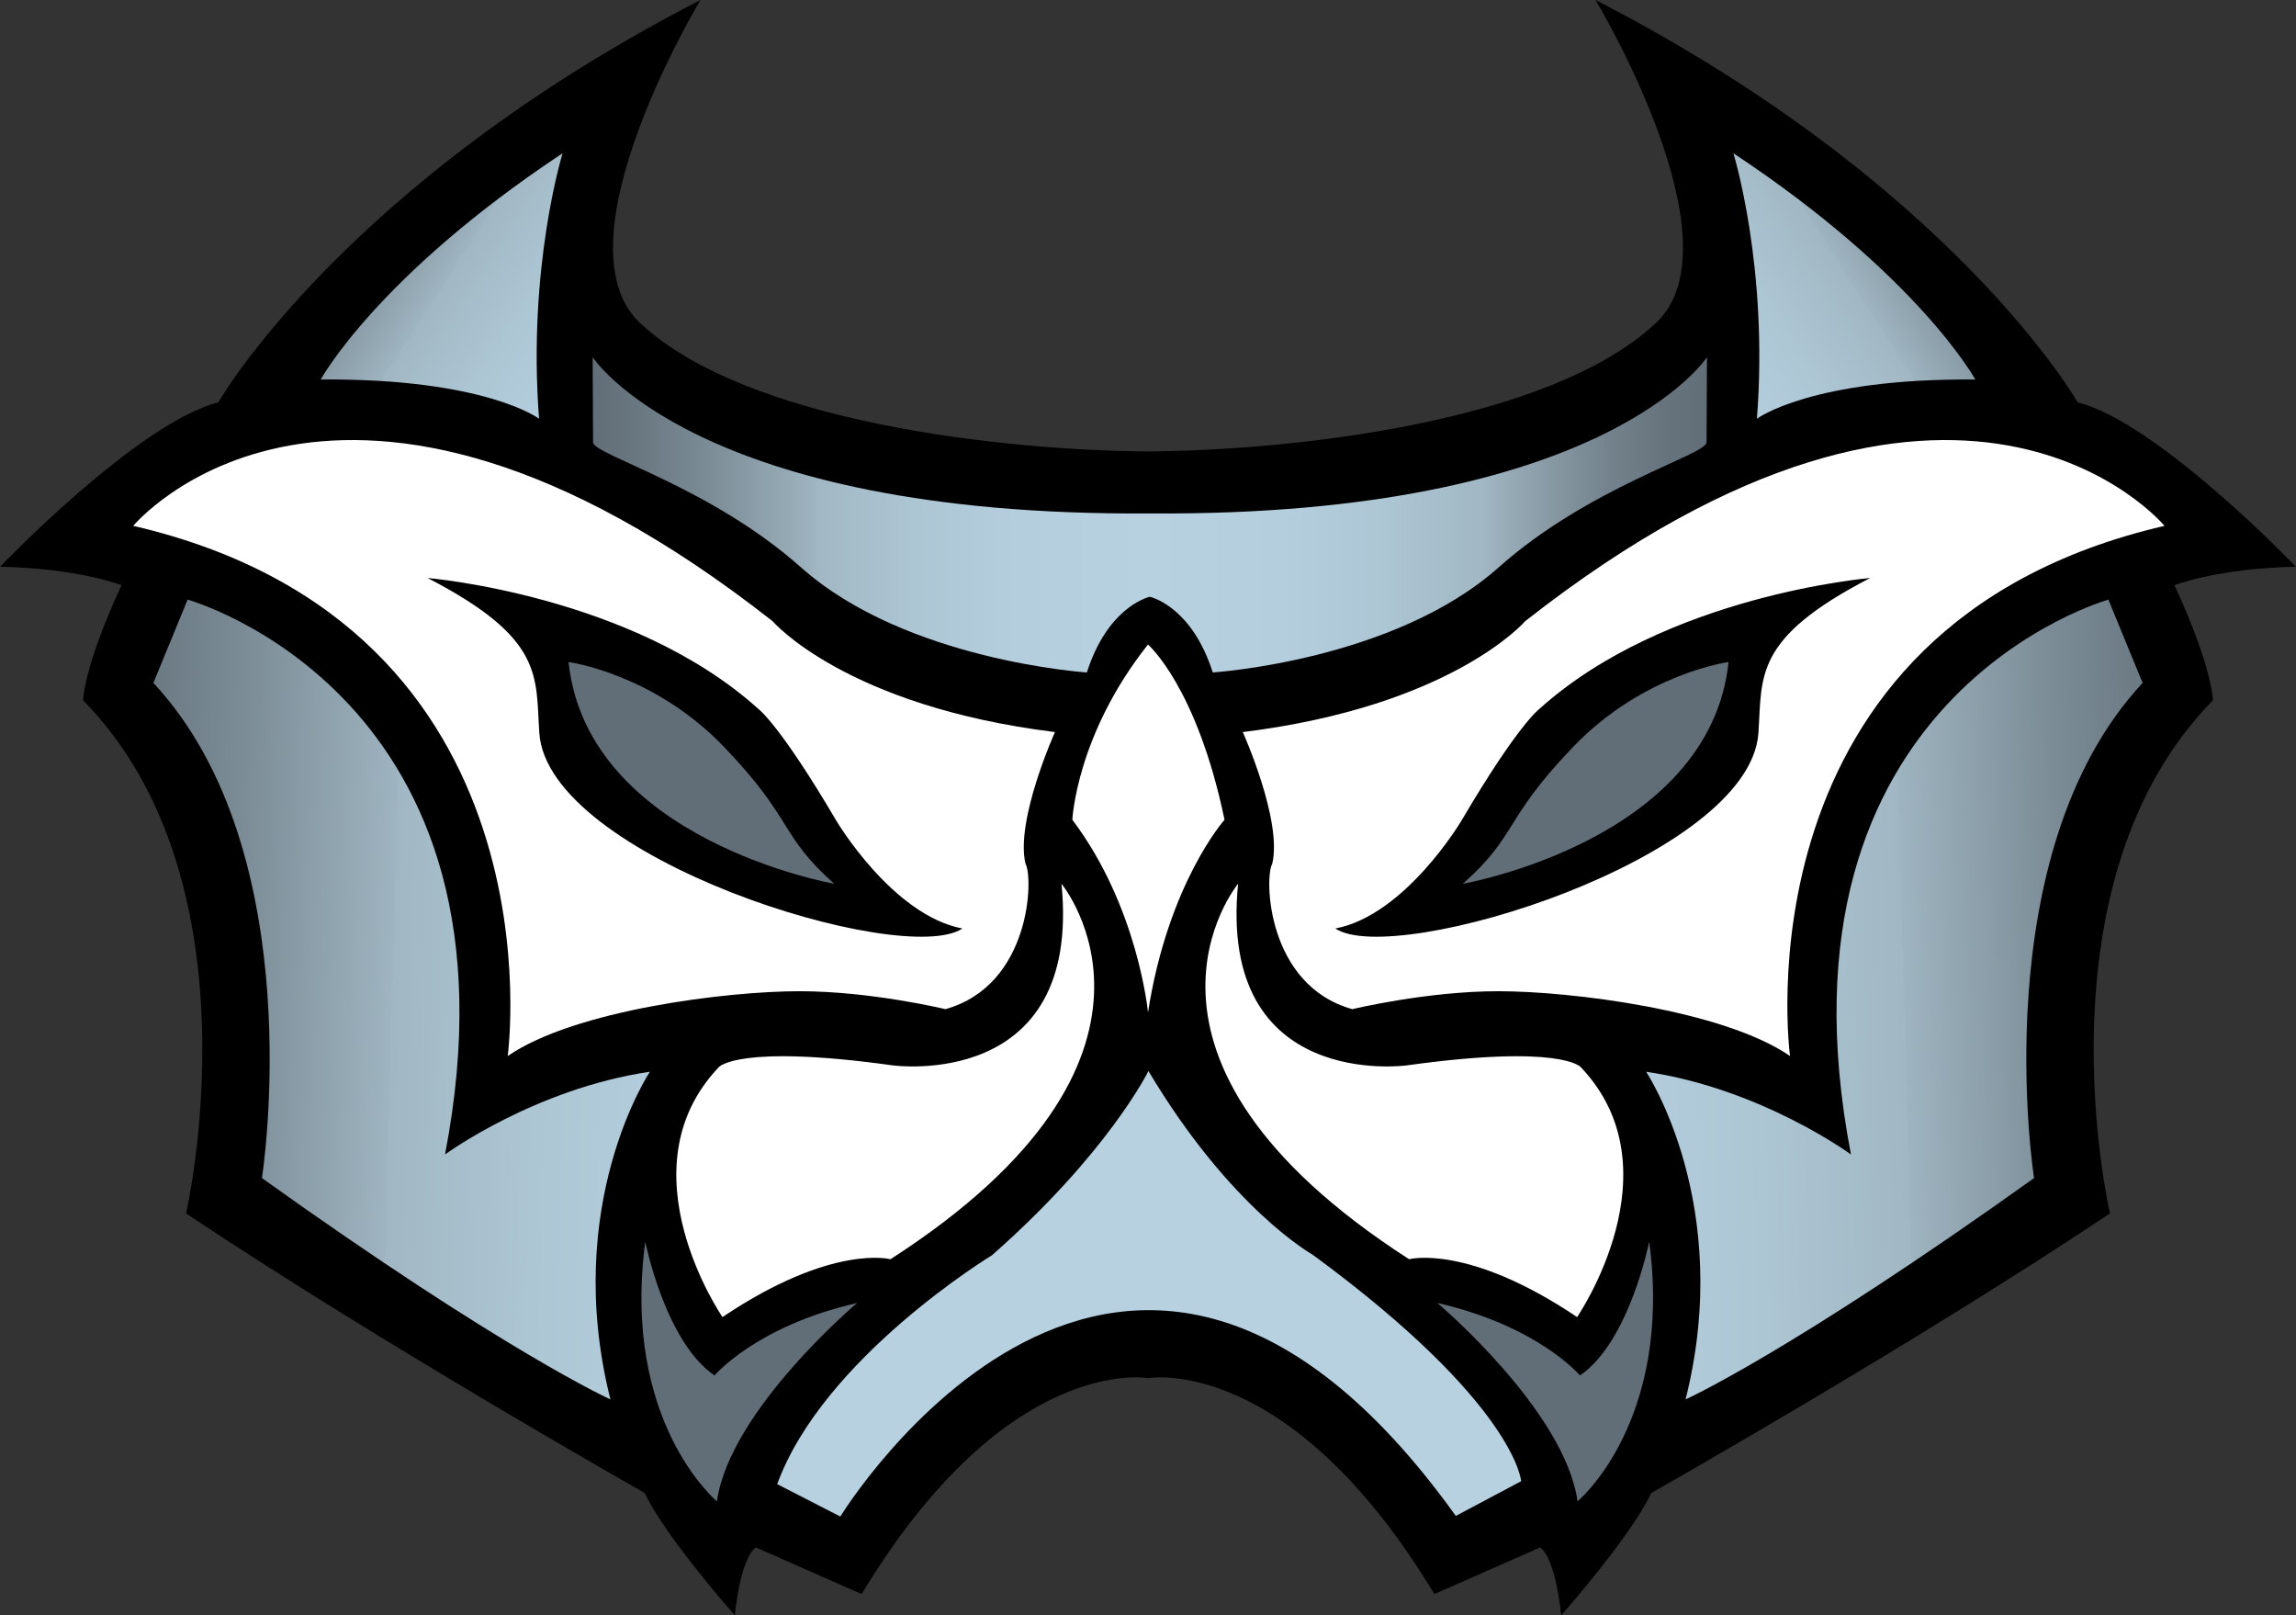 <svg xmlns="http://www.w3.org/2000/svg" xml:space="preserve" width="1000" height="703.334" style="clip-rule:evenodd;fill-rule:evenodd;stroke-linejoin:round;stroke-miterlimit:2" viewBox="0 0 1000 703.334"><rect x="0" y="0" width="1000" height="703.334" fill="#333333" stroke="none"/><path d="M500 600.081s-61.24-11.198-124.72 94.02l-46.04-20.304s-6.31 2.856-9.21 29.537c0 0-30.05-33.899-39.26-53.285 0 0-112.58-63.594-199.74-121.697 0 0 33.44-143.801-44.82-223.393 0 0 0-14.046 16.72-50.163 0 0-18.92-7.357-52.93-8.026 0 0 60.29-62.871 95.07-71.566 0 0 54.18-95.057 210.02-175.204 0 0-63.69 105.51-26.37 140.571 46.32 43.52 158.79 55.517 220.87 55.992v-.011l.23.013.18.001c61.99-.425 174.86-12.379 221.28-55.995C758.6 105.51 694.91 0 694.91 0c155.84 80.147 210.02 175.204 210.02 175.204 34.78 8.695 95.07 71.566 95.07 71.566-34.02.669-52.93 8.026-52.93 8.026 16.72 36.117 16.72 50.163 16.72 50.163-78.26 79.592-44.82 223.393-44.82 223.393-87.16 58.103-199.74 121.697-199.74 121.697-9.21 19.386-39.26 53.285-39.26 53.285-2.9-26.681-9.2-29.537-9.2-29.537l-46.05 20.304C561.24 588.883 500 600.081 500 600.081"/><path d="M314.67 573.473s-44.17-64.143-1.58-108.833c0 0 8.31-10.14 75.7-.756 0 0 82.5 11.472 73.53-79.072 0 0 62.53 75.27-74.49 163.483 0 0-25.38-6.916-73.16 25.178M686.89 573.473s44.17-64.143 1.58-108.833c0 0-8.31-10.14-75.7-.756 0 0-82.5 11.472-73.53-79.072 0 0-62.53 75.27 74.49 163.483 0 0 25.38-6.916 73.16 25.178" style="fill:#fff"/><path d="M281.04 540.631s8.67 43.705 30.17 58.273c0 0 18.04-21.505 62.09-31.564 0 0-55.5 46.814-61.05 86.368 0 0-41.62-34.535-31.21-113.077M718.3 540.631s-8.67 43.705-30.17 58.273c0 0-18.04-21.505-62.09-31.564 0 0 55.5 46.814 61.05 86.368 0 0 41.62-34.535 31.21-113.077" style="fill:#626e77"/><path d="M366 660.328s123.34-202.002 268.06-.272l28.47-15.115s-2.33-33.651-90.82-98.624c0 0-35.69-19.865-71.52-79.987 0 0-17.45 35.663-68.13 80.214 0 0-73.51 44.588-93.55 99.683z" style="fill:#b7d1e1"/><path d="M500.79 259.839c-2.23.568-18.67 5.616-27.42 32.957 0 0-78.73-5.051-124.44-45.691-39.58-35.199-89.61-48.777-90.63-54.386l-.18-37.207s44.71 69.369 242.42 68.053v-.003l.25.001.26-.001v.003c197.71 1.316 242.41-68.053 242.41-68.053l-.18 37.207c-1.01 5.609-51.04 19.187-90.63 54.386-45.7 40.64-124.44 45.691-124.44 45.691-8.74-27.341-25.18-32.389-27.42-32.957" style="fill:url(#a)"/><path d="M81.72 261.095s150.57 41.889 112.11 241.582c0 0 39.09-28.655 89.22-36.016 0 0-38.56 57.806-17.18 142.665 0 0-46.15-20.824-151.78-96.363 0 0 22.18-141.015-47.29-215.612z" style="fill:url(#b)"/><path d="M234.79 182.323s-23.35-17.653-95.1-17.083c0 0 24.49-44.986 105.35-98.514 0 0-15.38 49.541-10.25 115.597" style="fill:url(#c)"/><path d="M918.28 261.095s-150.57 41.889-112.11 241.582c0 0-39.09-28.655-89.22-36.016 0 0 38.56 57.806 17.18 142.665 0 0 46.15-20.824 151.78-96.363 0 0-22.18-141.015 47.29-215.612z" style="fill:url(#d)"/><path d="M765.21 182.323s23.35-17.653 95.1-17.083c0 0-24.49-44.986-105.35-98.514 0 0 15.38 49.541 10.25 115.597" style="fill:url(#e)"/><path d="M221.13 459.806s25.55-187.077-163.1-230.845c0 0 89.04-107.155 278.45 41.504 0 0 31.69 36.976 123 48.295 0 0-17.36 38.485-12.83 57.351 3.44 5.831 2.51 52.84-34.88 63.292 0 0-32.33-7.812-63.65-7.812-31.33 0-97.7 8.113-126.99 28.215m13.76-140.714c3.62 54.626 158.5 102.451 184.27 85.191-30.47-5.774-54.85-46.83-54.85-46.83-24.69-42.018-33.97-48.742-33.97-48.742-54.98-49.636-144.1-57.036-144.1-57.036 50.9 26.306 47 42.667 48.65 67.417M779.63 459.806s-25.55-187.077 163.1-230.845c0 0-89.04-107.155-278.45 41.504 0 0-31.69 36.976-123 48.295 0 0 17.36 38.485 12.83 57.351-3.44 5.831-2.51 52.84 34.88 63.292 0 0 32.33-7.812 63.65-7.812 31.33 0 97.7 8.113 126.99 28.215m-13.76-140.714c-3.62 54.626-158.5 102.451-184.27 85.191 30.47-5.774 54.85-46.83 54.85-46.83 24.69-42.018 33.97-48.742 33.97-48.742 54.98-49.636 144.1-57.036 144.1-57.036-50.9 26.306-47 42.667-48.65 67.417" style="fill:#fff"/><path d="M247.63 288.267s36.85 4.873 67.61 36.852 24.06 38.374 48.12 59.693c0 0-107.51-18.793-115.73-96.545M752.86 288.267s-36.85 4.873-67.61 36.852-24.06 38.374-48.12 59.693c0 0 107.51-18.793 115.73-96.545" style="fill:#626e77"/><path d="M500 440.833s-4.3-45.916-32.95-83.892c0 0 1.69-36.938 32.95-76.297 0 0 21.25 18.296 33.33 76.295 0 0-24.55 27.517-33.33 83.894" style="fill:#fff"/><defs><linearGradient id="a" x1="0" x2="1" y1="0" y2="0" gradientTransform="matrix(485.338 0 0 137.284 258.12 224.154)" gradientUnits="userSpaceOnUse"><stop offset="0" style="stop-color:#626e77;stop-opacity:1"/><stop offset=".04" style="stop-color:#697780;stop-opacity:1"/><stop offset=".11" style="stop-color:#7d8e98;stop-opacity:1"/><stop offset=".2" style="stop-color:#9eb4c0;stop-opacity:1"/><stop offset=".2" style="stop-color:#a1b7c3;stop-opacity:1"/><stop offset=".29" style="stop-color:#adc6d4;stop-opacity:1"/><stop offset=".38" style="stop-color:#b5cede;stop-opacity:1"/><stop offset=".5" style="stop-color:#b7d1e1;stop-opacity:1"/><stop offset=".62" style="stop-color:#b5cede;stop-opacity:1"/><stop offset=".71" style="stop-color:#adc6d4;stop-opacity:1"/><stop offset=".8" style="stop-color:#a1b7c3;stop-opacity:1"/><stop offset=".8" style="stop-color:#a0b6c2;stop-opacity:1"/><stop offset=".85" style="stop-color:#8b9da8;stop-opacity:1"/><stop offset=".91" style="stop-color:#74838d;stop-opacity:1"/><stop offset=".96" style="stop-color:#67747d;stop-opacity:1"/><stop offset="1" style="stop-color:#626e77;stop-opacity:1"/></linearGradient><linearGradient id="b" x1="0" x2="1" y1="0" y2="0" gradientTransform="rotate(1.981 -13700.119 985.003)scale(717.2)" gradientUnits="userSpaceOnUse"><stop offset="0" style="stop-color:#626e77;stop-opacity:1"/><stop offset=".04" style="stop-color:#697780;stop-opacity:1"/><stop offset=".11" style="stop-color:#7d8e98;stop-opacity:1"/><stop offset=".2" style="stop-color:#9eb4c0;stop-opacity:1"/><stop offset=".2" style="stop-color:#a1b7c3;stop-opacity:1"/><stop offset=".29" style="stop-color:#adc6d4;stop-opacity:1"/><stop offset=".38" style="stop-color:#b5cede;stop-opacity:1"/><stop offset=".5" style="stop-color:#b7d1e1;stop-opacity:1"/><stop offset=".62" style="stop-color:#b5cede;stop-opacity:1"/><stop offset=".71" style="stop-color:#adc6d4;stop-opacity:1"/><stop offset=".8" style="stop-color:#a1b7c3;stop-opacity:1"/><stop offset=".8" style="stop-color:#a0b6c2;stop-opacity:1"/><stop offset=".85" style="stop-color:#8b9da8;stop-opacity:1"/><stop offset=".91" style="stop-color:#74838d;stop-opacity:1"/><stop offset=".96" style="stop-color:#67747d;stop-opacity:1"/><stop offset="1" style="stop-color:#626e77;stop-opacity:1"/></linearGradient><linearGradient id="c" x1="0" x2="1" y1="0" y2="0" gradientTransform="scale(390.802)rotate(32.795 -.268 .636)" gradientUnits="userSpaceOnUse"><stop offset="0" style="stop-color:#626e77;stop-opacity:1"/><stop offset=".04" style="stop-color:#697780;stop-opacity:1"/><stop offset=".11" style="stop-color:#7d8e98;stop-opacity:1"/><stop offset=".2" style="stop-color:#9eb4c0;stop-opacity:1"/><stop offset=".2" style="stop-color:#a1b7c3;stop-opacity:1"/><stop offset=".29" style="stop-color:#adc6d4;stop-opacity:1"/><stop offset=".38" style="stop-color:#b5cede;stop-opacity:1"/><stop offset=".5" style="stop-color:#b7d1e1;stop-opacity:1"/><stop offset=".62" style="stop-color:#b5cede;stop-opacity:1"/><stop offset=".71" style="stop-color:#adc6d4;stop-opacity:1"/><stop offset=".8" style="stop-color:#a1b7c3;stop-opacity:1"/><stop offset=".8" style="stop-color:#a0b6c2;stop-opacity:1"/><stop offset=".85" style="stop-color:#8b9da8;stop-opacity:1"/><stop offset=".91" style="stop-color:#74838d;stop-opacity:1"/><stop offset=".96" style="stop-color:#67747d;stop-opacity:1"/><stop offset="1" style="stop-color:#626e77;stop-opacity:1"/></linearGradient><linearGradient id="d" x1="0" x2="1" y1="0" y2="0" gradientTransform="scale(-717.2 717.2)rotate(1.981 -19.8 -38.95)" gradientUnits="userSpaceOnUse"><stop offset="0" style="stop-color:#626e77;stop-opacity:1"/><stop offset=".04" style="stop-color:#697780;stop-opacity:1"/><stop offset=".11" style="stop-color:#7d8e98;stop-opacity:1"/><stop offset=".2" style="stop-color:#9eb4c0;stop-opacity:1"/><stop offset=".2" style="stop-color:#a1b7c3;stop-opacity:1"/><stop offset=".29" style="stop-color:#adc6d4;stop-opacity:1"/><stop offset=".38" style="stop-color:#b5cede;stop-opacity:1"/><stop offset=".5" style="stop-color:#b7d1e1;stop-opacity:1"/><stop offset=".62" style="stop-color:#b5cede;stop-opacity:1"/><stop offset=".71" style="stop-color:#adc6d4;stop-opacity:1"/><stop offset=".8" style="stop-color:#a1b7c3;stop-opacity:1"/><stop offset=".8" style="stop-color:#a0b6c2;stop-opacity:1"/><stop offset=".85" style="stop-color:#8b9da8;stop-opacity:1"/><stop offset=".91" style="stop-color:#74838d;stop-opacity:1"/><stop offset=".96" style="stop-color:#67747d;stop-opacity:1"/><stop offset="1" style="stop-color:#626e77;stop-opacity:1"/></linearGradient><linearGradient id="e" x1="0" x2="1" y1="0" y2="0" gradientTransform="scale(-390.802 390.802)rotate(32.795 -1.547 -3.712)" gradientUnits="userSpaceOnUse"><stop offset="0" style="stop-color:#626e77;stop-opacity:1"/><stop offset=".04" style="stop-color:#697780;stop-opacity:1"/><stop offset=".11" style="stop-color:#7d8e98;stop-opacity:1"/><stop offset=".2" style="stop-color:#9eb4c0;stop-opacity:1"/><stop offset=".2" style="stop-color:#a1b7c3;stop-opacity:1"/><stop offset=".29" style="stop-color:#adc6d4;stop-opacity:1"/><stop offset=".38" style="stop-color:#b5cede;stop-opacity:1"/><stop offset=".5" style="stop-color:#b7d1e1;stop-opacity:1"/><stop offset=".62" style="stop-color:#b5cede;stop-opacity:1"/><stop offset=".71" style="stop-color:#adc6d4;stop-opacity:1"/><stop offset=".8" style="stop-color:#a1b7c3;stop-opacity:1"/><stop offset=".8" style="stop-color:#a0b6c2;stop-opacity:1"/><stop offset=".85" style="stop-color:#8b9da8;stop-opacity:1"/><stop offset=".91" style="stop-color:#74838d;stop-opacity:1"/><stop offset=".96" style="stop-color:#67747d;stop-opacity:1"/><stop offset="1" style="stop-color:#626e77;stop-opacity:1"/></linearGradient></defs></svg>